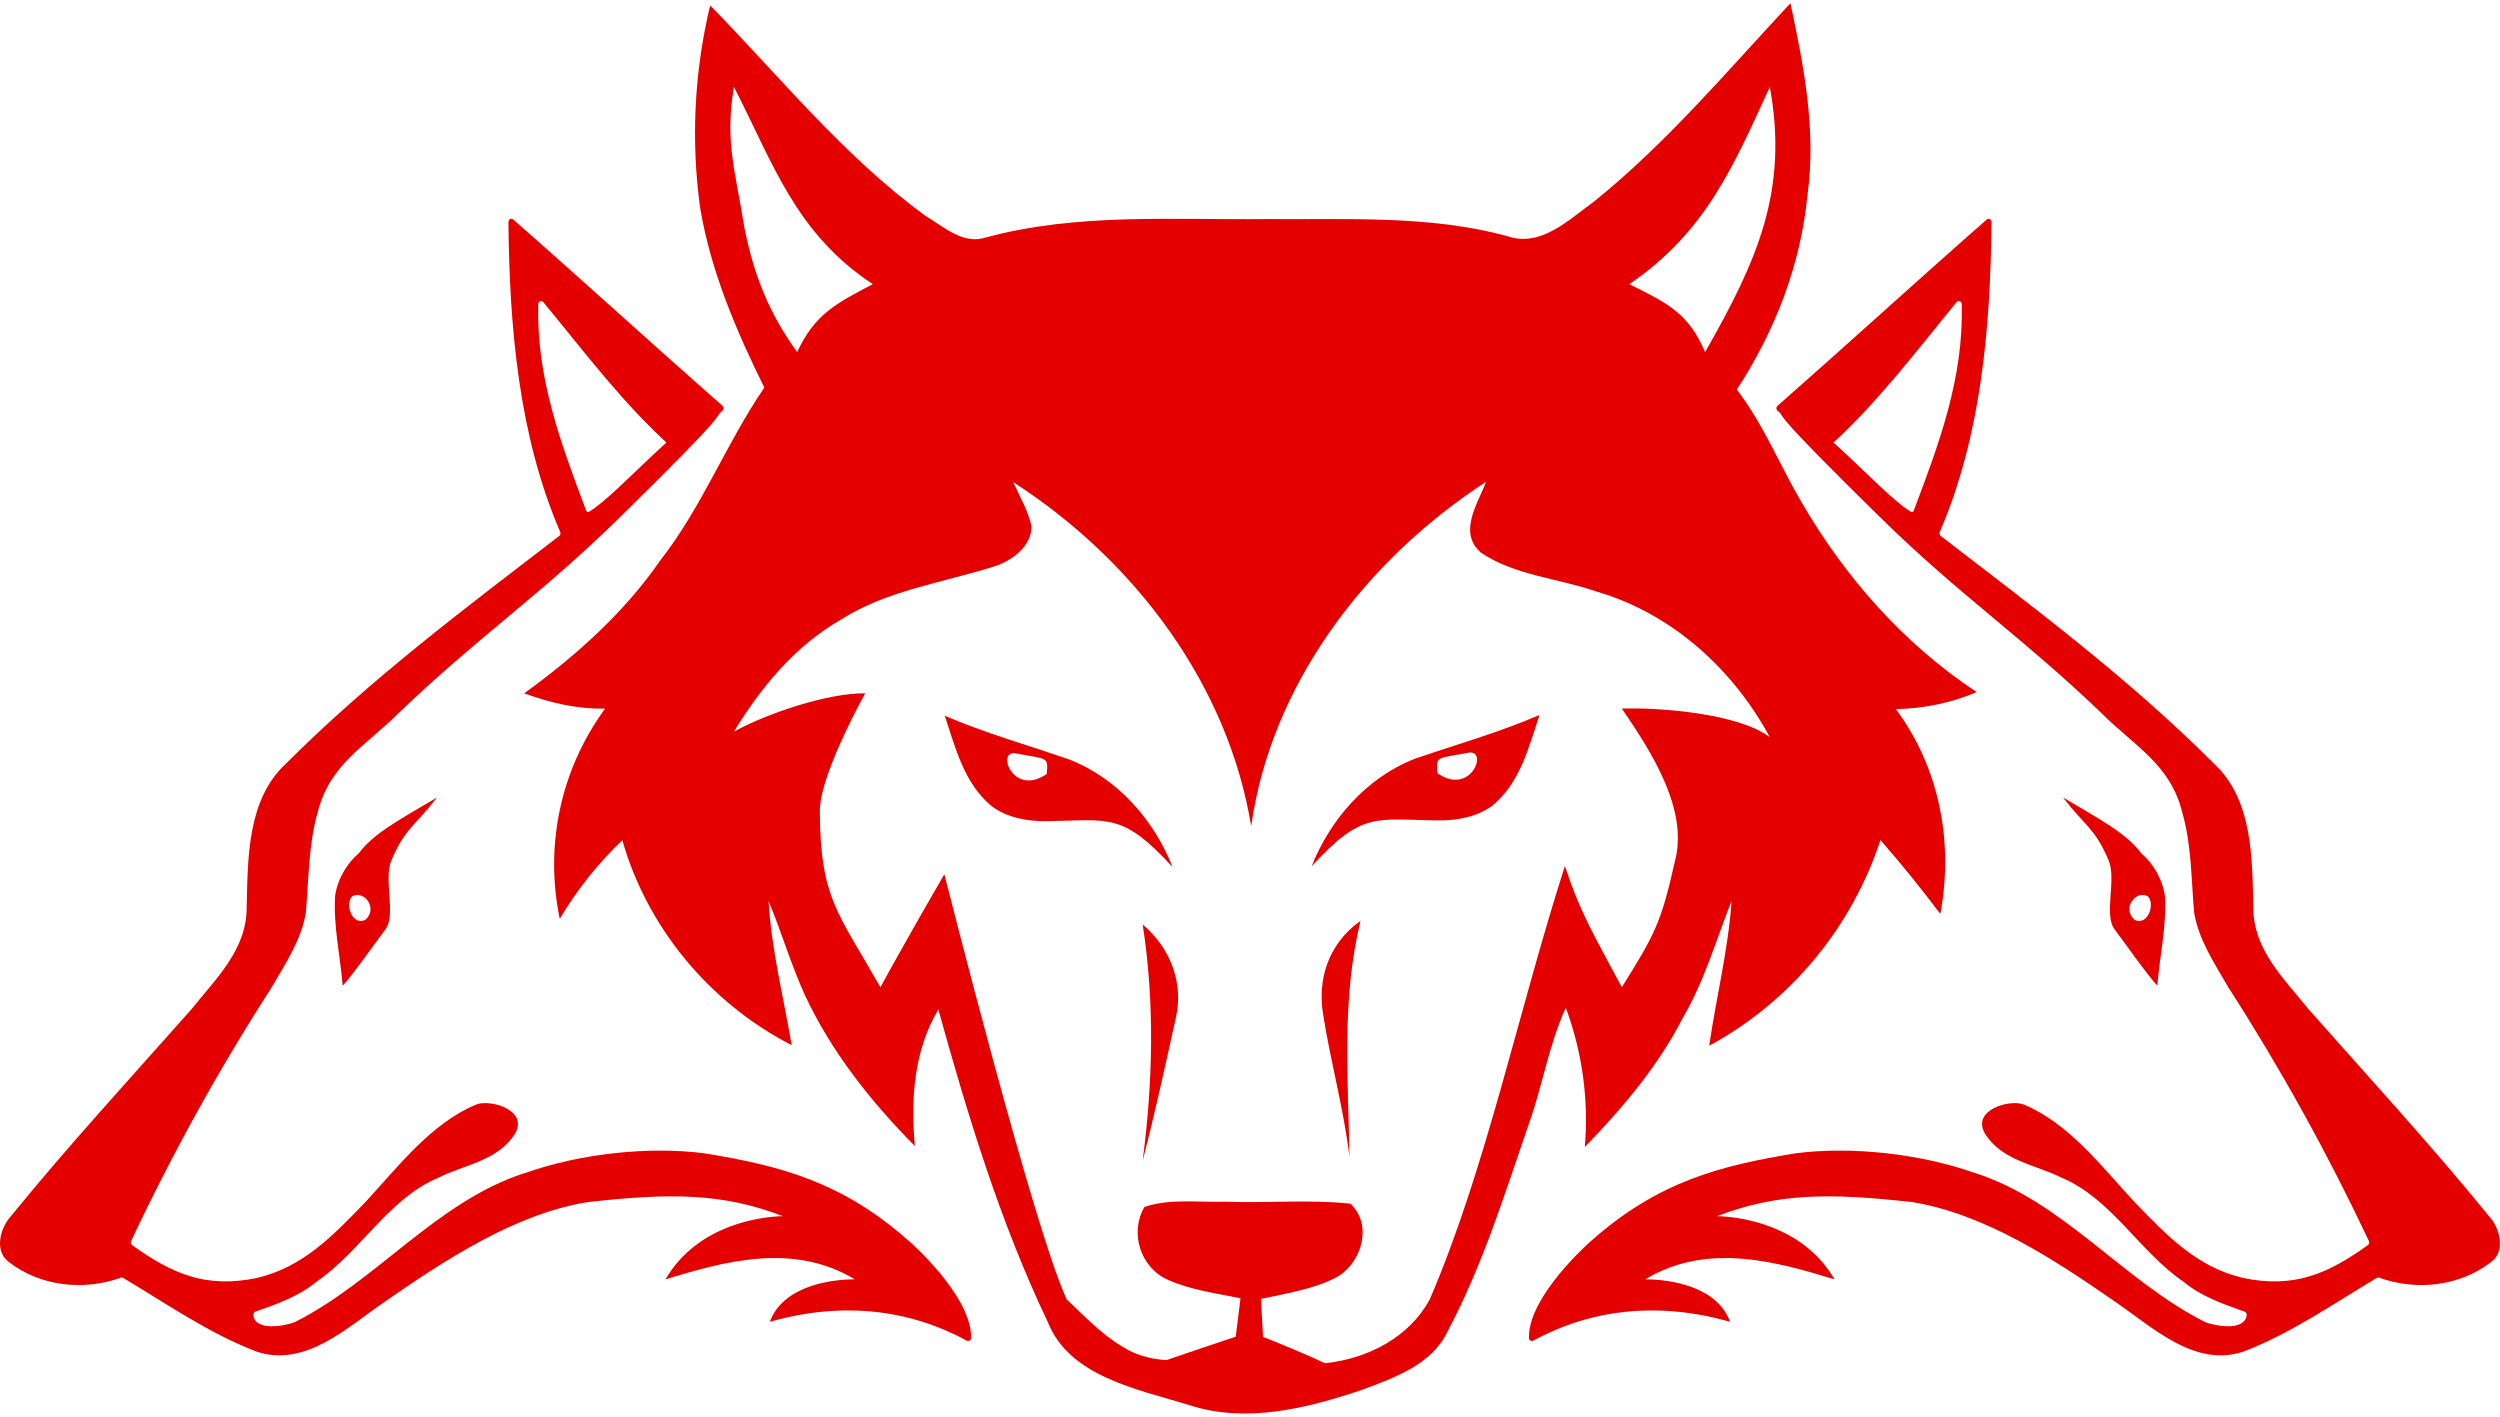 <svg width="30" height="17" viewBox="0 0 30 17" fill="none" xmlns="http://www.w3.org/2000/svg">
<g clip-path="url(#clip0_2178_16)">
<path d="M19.122 2.424C20.003 1.713 20.724 0.855 21.485 0.038C21.646 0.795 21.797 1.565 21.69 2.337C21.611 3.165 21.306 3.964 20.842 4.675C21.165 5.096 21.357 5.584 21.623 6.034C22.137 6.918 22.833 7.718 23.72 8.305C23.416 8.435 23.085 8.504 22.75 8.509C23.282 9.225 23.442 10.119 23.284 10.967C23.055 10.664 22.817 10.367 22.565 10.081C22.231 11.1 21.513 12.005 20.51 12.549C20.595 11.969 20.739 11.396 20.779 10.811C20.591 11.282 20.454 11.773 20.192 12.217C19.899 12.791 19.473 13.293 19.018 13.764C19.066 13.199 18.988 12.63 18.79 12.093C18.584 12.539 18.512 13.024 18.347 13.484C18.056 14.326 17.793 15.184 17.369 15.98C17.186 16.373 16.729 16.536 16.327 16.684C15.677 16.901 14.949 17.084 14.267 16.86C13.635 16.667 12.834 16.516 12.575 15.868C12 14.663 11.614 13.387 11.26 12.114C10.963 12.61 10.929 13.198 10.978 13.752C10.444 13.213 9.974 12.616 9.659 11.942C9.491 11.573 9.379 11.186 9.223 10.813C9.257 11.396 9.402 11.967 9.5 12.542C8.493 12.024 7.758 11.106 7.468 10.082C7.173 10.364 6.92 10.682 6.717 11.026C6.536 10.155 6.721 9.239 7.262 8.503C6.925 8.511 6.6 8.433 6.29 8.32C6.919 7.865 7.495 7.346 7.927 6.72C8.429 6.077 8.715 5.319 9.172 4.651C8.832 3.964 8.53 3.252 8.403 2.503C8.29 1.69 8.33 0.865 8.522 0.065C9.362 0.923 10.117 1.866 11.104 2.59C11.32 2.715 11.553 2.942 11.833 2.849C12.928 2.553 14.079 2.641 15.206 2.629C16.166 2.637 17.148 2.58 18.082 2.832C18.491 2.977 18.828 2.632 19.122 2.424ZM8.93 2.718C9.038 3.273 9.22 3.75 9.566 4.225C9.774 3.777 10.025 3.643 10.474 3.41C9.542 2.797 9.275 1.95 8.807 1.043C8.695 1.702 8.827 2.063 8.93 2.718ZM21.238 1.043C20.806 1.979 20.477 2.78 19.552 3.41C20.02 3.643 20.262 3.759 20.461 4.225C21.094 3.118 21.463 2.279 21.238 1.043ZM12.159 5.786C12.238 5.961 12.338 6.13 12.378 6.316C12.378 6.552 12.15 6.73 11.924 6.799C11.307 6.994 10.638 7.086 10.092 7.435C9.531 7.757 9.127 8.256 8.807 8.78C9.191 8.566 9.935 8.313 10.383 8.32C10.21 8.63 9.823 9.396 9.838 9.753C9.845 10.781 10.056 10.95 10.565 11.847C10.886 11.258 11.332 10.491 11.332 10.491C11.332 10.491 12.412 14.772 12.801 15.593C13.084 15.862 13.277 16.07 13.585 16.224C13.714 16.281 13.855 16.314 13.998 16.321C14.274 16.225 14.552 16.134 14.829 16.04C14.848 15.886 14.867 15.733 14.886 15.579C14.593 15.52 14.29 15.48 14.017 15.359C13.677 15.21 13.555 14.781 13.734 14.483C14.042 14.379 14.38 14.431 14.701 14.42C15.202 14.44 15.706 14.391 16.205 14.444C16.47 14.692 16.349 15.137 16.054 15.319C15.773 15.47 15.444 15.518 15.132 15.587C15.138 15.701 15.151 15.957 15.157 16.044C15.198 16.057 15.677 16.251 15.899 16.359C16.425 16.304 16.915 16.039 17.156 15.595C17.833 14.024 18.224 12.117 18.779 10.392C18.976 10.993 19.157 11.269 19.462 11.847C19.863 11.205 19.935 11.065 20.098 10.339C20.262 9.727 19.838 9.05 19.462 8.503C19.94 8.488 20.865 8.565 21.238 8.846C20.81 8.055 20.088 7.37 19.159 7.099C18.698 6.938 18.173 6.906 17.769 6.63C17.494 6.387 17.734 6.044 17.833 5.781C16.356 6.743 15.248 8.243 15.014 9.914C14.742 8.248 13.648 6.745 12.159 5.786Z" fill="#E50000"/>
<path d="M11.337 8.589C11.82 8.797 12.331 8.941 12.829 9.113C13.425 9.345 13.853 9.854 14.071 10.405C13.469 9.747 13.31 9.843 12.571 9.854C12.332 9.858 12.092 9.816 11.899 9.674C11.564 9.394 11.466 8.97 11.337 8.589ZM12.19 9.041C11.948 8.996 12.155 9.568 12.56 9.288C12.582 9.077 12.571 9.113 12.19 9.041Z" fill="#E50000"/>
<path d="M18.474 8.58C17.991 8.788 17.48 8.933 16.981 9.104C16.386 9.336 15.958 9.846 15.739 10.396C16.342 9.738 16.501 9.834 17.239 9.845C17.478 9.849 17.719 9.807 17.912 9.665C18.247 9.385 18.345 8.961 18.474 8.58ZM17.621 9.033C17.863 8.987 17.656 9.56 17.25 9.279C17.229 9.069 17.239 9.104 17.621 9.033Z" fill="#E50000"/>
<path d="M23.84 2.635C22.999 3.373 22.172 4.13 21.33 4.87C21.326 4.873 21.322 4.878 21.32 4.883C21.318 4.888 21.317 4.894 21.317 4.899C21.317 4.905 21.318 4.911 21.32 4.916C21.322 4.921 21.326 4.925 21.33 4.929C21.513 5.08 21.695 5.237 21.885 5.379C21.892 5.384 21.899 5.386 21.907 5.386C21.916 5.386 21.923 5.382 21.929 5.377C22.509 4.861 22.982 4.23 23.477 3.628C23.482 3.621 23.488 3.617 23.495 3.614C23.503 3.612 23.51 3.612 23.517 3.615C23.524 3.618 23.53 3.623 23.535 3.629C23.539 3.636 23.541 3.644 23.541 3.652C23.564 4.528 23.277 5.303 22.97 6.114C22.954 6.165 22.926 6.138 22.918 6.133C22.556 5.91 21.779 4.962 21.33 4.87C21.372 4.986 21.261 4.929 22.562 6.208C23.513 7.143 24.264 7.641 25.224 8.564C25.61 8.95 26.046 9.173 26.187 9.749C26.299 10.135 26.294 10.545 26.329 10.942V10.947C26.383 11.281 26.577 11.563 26.738 11.845C27.365 12.819 27.929 13.837 28.427 14.893C28.43 14.901 28.431 14.91 28.429 14.919C28.427 14.928 28.422 14.936 28.415 14.941C27.937 15.284 27.532 15.464 26.914 15.335C26.358 15.203 26 14.823 25.615 14.426C25.216 13.994 24.826 13.48 24.285 13.254C24.119 13.188 23.655 13.318 23.819 13.603C24.025 13.931 24.422 13.974 24.734 14.13C25.336 14.38 25.671 15.018 26.202 15.381C26.418 15.56 26.68 15.649 26.936 15.74C26.944 15.743 26.951 15.749 26.955 15.757C26.96 15.765 26.961 15.774 26.96 15.784C26.933 15.982 26.57 15.909 26.459 15.864L26.456 15.862C25.483 15.372 24.755 14.415 23.704 14.077H23.701C23.032 13.84 22.208 13.754 21.544 13.84C20.65 13.987 19.9 14.175 19.095 14.89L19.091 14.893C19.091 14.893 18.336 15.551 18.347 16.056C18.347 16.063 18.349 16.069 18.352 16.074C18.355 16.08 18.36 16.084 18.365 16.087C18.37 16.09 18.376 16.092 18.382 16.092C18.388 16.092 18.394 16.091 18.399 16.088C19.094 15.709 19.9 15.616 20.761 15.862C20.605 15.431 20.032 15.352 19.743 15.352C20.494 14.898 21.336 15.147 22.014 15.352C21.623 14.678 20.829 14.597 20.605 14.594C21.324 14.317 21.954 14.313 22.953 14.426C23.822 14.569 24.66 15.12 25.375 15.616C25.834 15.928 26.327 16.409 26.914 16.222C27.485 16.005 27.994 15.649 28.521 15.335C28.526 15.332 28.531 15.331 28.535 15.33C28.54 15.33 28.545 15.33 28.55 15.332C28.992 15.492 29.514 15.439 29.893 15.144C30.071 15.016 30 14.738 29.871 14.598C29.175 13.742 28.43 12.933 27.701 12.109C27.418 11.753 27.037 11.399 27.04 10.89C27.026 10.291 27.032 9.594 26.569 9.165C25.556 8.15 24.413 7.296 23.288 6.431C23.282 6.426 23.277 6.419 23.275 6.41C23.273 6.402 23.274 6.393 23.277 6.385C23.776 5.225 23.886 3.926 23.898 2.663C23.898 2.656 23.896 2.649 23.892 2.643C23.889 2.637 23.883 2.632 23.877 2.629C23.871 2.626 23.865 2.625 23.858 2.626C23.851 2.627 23.845 2.63 23.84 2.635Z" fill="#E50000"/>
<path d="M25.694 10.239C25.517 9.998 25.189 9.827 24.755 9.569C25.032 9.925 25.137 9.936 25.303 10.323C25.402 10.555 25.238 10.989 25.381 11.16C25.526 11.353 25.73 11.651 25.888 11.829C25.916 11.471 26 11.116 25.979 10.755C25.953 10.552 25.834 10.356 25.694 10.239ZM25.773 10.755C25.864 10.84 25.779 11.111 25.618 11.04C25.459 10.909 25.622 10.678 25.773 10.755Z" fill="#E50000"/>
<path d="M6.16 2.635C7.001 3.373 7.828 4.13 8.67 4.87C8.674 4.873 8.677 4.878 8.68 4.883C8.682 4.888 8.683 4.894 8.683 4.899C8.683 4.905 8.682 4.911 8.68 4.916C8.677 4.921 8.674 4.925 8.67 4.929C8.487 5.08 8.305 5.237 8.115 5.379C8.108 5.384 8.1 5.386 8.092 5.386C8.084 5.386 8.076 5.382 8.07 5.377C7.491 4.861 7.018 4.23 6.522 3.628C6.518 3.621 6.512 3.617 6.504 3.614C6.497 3.612 6.489 3.612 6.483 3.615C6.476 3.618 6.469 3.623 6.465 3.629C6.461 3.636 6.459 3.644 6.459 3.652C6.436 4.528 6.723 5.303 7.029 6.114C7.046 6.165 7.073 6.138 7.081 6.133C7.444 5.91 8.22 4.962 8.67 4.87C8.628 4.986 8.739 4.929 7.438 6.208C6.487 7.143 5.736 7.641 4.776 8.564C4.389 8.95 3.953 9.173 3.812 9.749C3.701 10.135 3.706 10.545 3.671 10.942V10.947C3.617 11.281 3.423 11.563 3.262 11.845C2.634 12.819 2.07 13.837 1.573 14.893C1.569 14.901 1.568 14.91 1.57 14.919C1.573 14.928 1.578 14.936 1.585 14.941C2.063 15.284 2.468 15.464 3.086 15.335C3.641 15.203 4 14.823 4.384 14.426C4.783 13.994 5.173 13.48 5.715 13.254C5.88 13.188 6.344 13.318 6.181 13.603C5.975 13.931 5.578 13.974 5.266 14.13C4.664 14.38 4.329 15.018 3.797 15.381C3.581 15.56 3.32 15.649 3.064 15.74C3.056 15.743 3.049 15.749 3.045 15.757C3.04 15.765 3.038 15.774 3.04 15.784C3.067 15.982 3.43 15.909 3.54 15.864L3.544 15.862C4.517 15.372 5.245 14.415 6.296 14.077H6.299C6.968 13.84 7.791 13.754 8.455 13.84C9.35 13.987 10.099 14.175 10.904 14.89L10.909 14.893C10.909 14.893 11.664 15.551 11.653 16.056C11.652 16.063 11.651 16.069 11.648 16.074C11.645 16.08 11.64 16.084 11.635 16.087C11.63 16.09 11.624 16.092 11.618 16.092C11.612 16.092 11.606 16.091 11.601 16.088C10.906 15.709 10.099 15.616 9.238 15.862C9.395 15.431 9.967 15.352 10.257 15.352C9.506 14.898 8.663 15.147 7.986 15.352C8.377 14.678 9.17 14.597 9.395 14.594C8.676 14.317 8.045 14.313 7.046 14.426C6.177 14.569 5.34 15.12 4.624 15.616C4.166 15.928 3.673 16.409 3.086 16.222C2.514 16.005 2.005 15.649 1.478 15.335C1.474 15.332 1.469 15.331 1.464 15.33C1.459 15.33 1.454 15.33 1.45 15.332C1.008 15.492 0.486 15.439 0.106 15.144C-0.071 15.016 -0 14.738 0.128 14.598C0.824 13.742 1.57 12.933 2.299 12.109C2.582 11.753 2.962 11.399 2.96 10.89C2.974 10.291 2.967 9.594 3.43 9.165C4.444 8.15 5.586 7.296 6.711 6.431C6.718 6.426 6.723 6.419 6.725 6.41C6.727 6.402 6.726 6.393 6.723 6.385C6.223 5.225 6.114 3.926 6.101 2.663C6.102 2.656 6.104 2.649 6.107 2.643C6.111 2.637 6.116 2.632 6.122 2.629C6.128 2.626 6.135 2.625 6.142 2.626C6.148 2.627 6.155 2.63 6.16 2.635Z" fill="#E50000"/>
<path d="M4.306 10.239C4.483 9.998 4.811 9.827 5.245 9.569C4.968 9.925 4.863 9.936 4.697 10.323C4.597 10.555 4.762 10.989 4.619 11.16C4.474 11.353 4.27 11.651 4.112 11.829C4.084 11.471 4 11.116 4.021 10.755C4.047 10.552 4.166 10.356 4.306 10.239ZM4.227 10.755C4.136 10.84 4.221 11.111 4.381 11.04C4.54 10.909 4.378 10.678 4.227 10.755Z" fill="#E50000"/>
<path d="M13.712 11.093C14.071 11.401 14.198 11.824 14.111 12.21C13.983 12.784 13.86 13.359 13.712 13.928C13.834 12.991 13.859 12.04 13.712 11.093Z" fill="#E50000"/>
<path d="M15.877 12.17C15.812 11.774 15.922 11.339 16.326 11.05C16.097 11.988 16.178 12.94 16.194 13.883C16.125 13.306 15.966 12.741 15.877 12.17Z" fill="#E50000"/>
</g>
<defs>
<clipPath id="clip0_2178_16">
<rect width="30" height="17" fill="white"/>
</clipPath>
</defs>
</svg>
